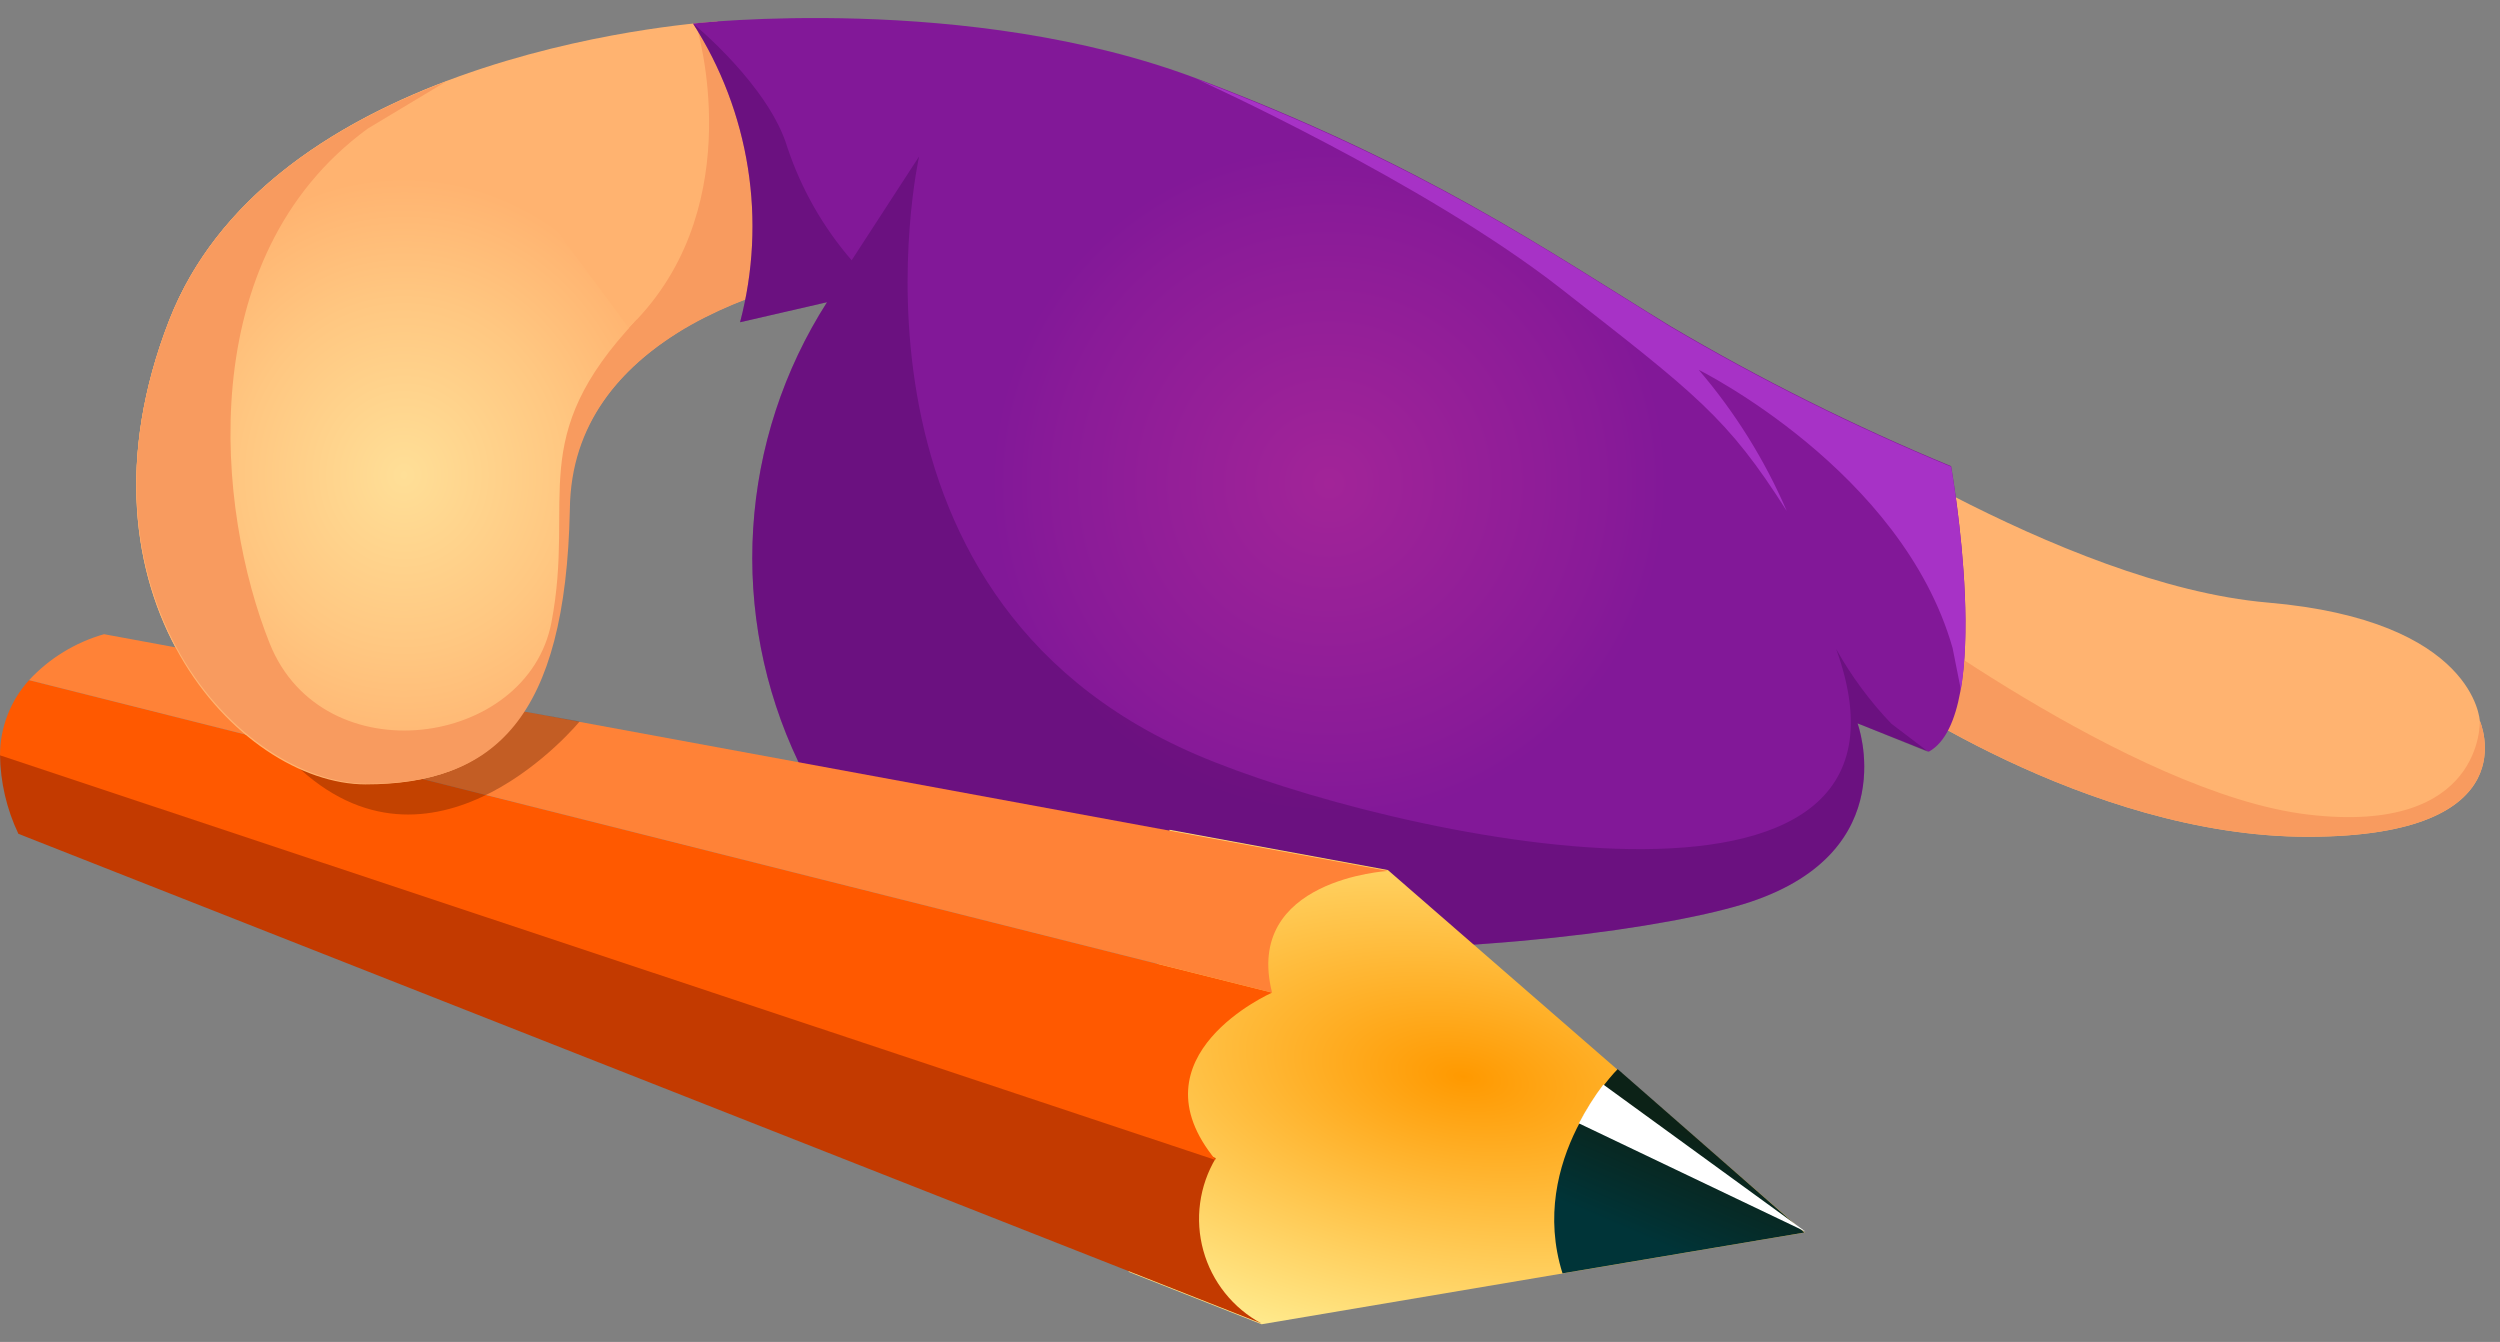 <svg width="136" height="73" viewBox="0 0 136 73" fill="none" xmlns="http://www.w3.org/2000/svg">
<rect x="0" y="0" width="136" height="73" fill="#808080" stroke="none"/>
<path d="M39 1.17C39 1.17 15 2.51 9.2 17.44C3.4 32.37 13 42.67 19.89 42.67C26.78 42.67 30.69 39.14 30.89 27.74C31.09 16.34 47.05 14.63 47.05 14.63L101.78 37.16C101.78 37.16 113.43 45.53 125.56 45.52C137.69 45.51 134.9 39.21 134.9 39.21C134.9 39.21 134.65 33.75 123.37 32.78C112.09 31.81 97.52 21.88 97.52 21.88L39 1.17Z" fill="#FFB370"/>
<path d="M20 7C10.43 14 11.78 27.78 14.67 35C17.56 42.22 28.7 40.68 30 33.85C31.3 27.02 28.53 23.85 34.64 17.39C40.75 10.93 37.92 1.55 37.92 1.55L39.42 2.84L40.89 2.5L47.09 14.63C47.09 14.63 31.16 16.34 30.92 27.74C30.68 39.14 26.81 42.67 19.92 42.67C13.03 42.67 3.39 32.36 9.2 17.44C11.82 10.72 18.12 6.76 24.26 4.44L20 7Z" fill="#F89B5F"/>
<path d="M101.78 37.16C101.78 37.16 113.43 45.53 125.56 45.52C137.69 45.51 134.9 39.21 134.9 39.21C134.9 39.21 135.16 45.46 125.54 44.31C115.92 43.16 101.78 32.39 101.78 32.39V37.16Z" fill="#F89B5F"/>
<path d="M101.05 39.35C101.05 39.35 103.6 46.26 95.23 49.06C86.86 51.86 49.86 55.39 43.43 41.44C41.546 37.483 40.701 33.112 40.974 28.738C41.247 24.364 42.629 20.132 44.99 16.44L40.26 17.53C40.982 14.792 41.128 11.933 40.687 9.136C40.246 6.339 39.229 3.664 37.7 1.28C37.7 1.28 52.7 -0.42 65.12 4.28C77.54 8.98 84.12 13.61 90.85 17.73C95.761 20.629 100.871 23.179 106.14 25.36C106.14 25.36 108.54 38.9 104.93 40.89L101.05 39.35Z" fill="url(#paint0_radial_0_1)"/>
<path d="M106.67 37.51C107.46 32.85 106.14 25.39 106.14 25.39C100.871 23.209 95.761 20.659 90.85 17.76C84.17 13.64 77.5 9 65.12 4.31C65.12 4.31 77.52 9.92 84.9 15.69C92.28 21.46 93.96 22.69 97.2 27.8C95.999 25.014 94.384 22.425 92.41 20.12C92.41 20.12 103.47 25.6 106.22 35.25L106.67 37.51Z" fill="#A732C6"/>
<path opacity="0.35" d="M104.93 40.92L101.05 39.35C101.05 39.35 103.6 46.26 95.23 49.06C86.86 51.86 49.86 55.39 43.43 41.44C41.546 37.483 40.701 33.112 40.974 28.738C41.247 24.364 42.629 20.132 44.99 16.44L40.26 17.53C40.982 14.792 41.128 11.933 40.687 9.136C40.246 6.339 39.229 3.663 37.7 1.28C37.7 1.28 41.84 4.66 42.84 8.04C43.593 10.288 44.779 12.367 46.33 14.16L50 8.51C50 8.51 44.67 32.28 65.08 41.05C75.47 45.52 105.98 52.2 99.89 35.31C100.714 36.785 101.722 38.149 102.89 39.37L104.93 40.92Z" fill="#400454"/>
<path d="M75.5 47.33L98.18 67.05L68.63 72.04L61.4 69.19L63.62 45.14L75.5 47.33Z" fill="url(#paint1_radial_0_1)"/>
<path d="M85 69.27L98.16 67.05L88 58.16C88 58.16 83.06 63.08 85 69.27Z" fill="url(#paint2_linear_0_1)"/>
<path d="M85.89 61.11C86.275 60.371 86.719 59.666 87.22 59L98.22 67L85.89 61.11Z" fill="white"/>
<path d="M0 41.05C0.019 42.542 0.36 44.012 1 45.36L68.63 72C67.861 71.587 67.184 71.022 66.64 70.34C66.095 69.658 65.694 68.873 65.462 68.032C65.229 67.191 65.169 66.311 65.286 65.446C65.402 64.582 65.693 63.749 66.14 63L0 41.05Z" fill="#C33A00"/>
<path d="M69.2 54C69.2 54 61.44 57.42 66.14 63.11L0 41.09C0.002 39.578 0.565 38.12 1.58 37L69.2 54Z" fill="#FF5900"/>
<path d="M69.2 54C67.64 47.82 75.51 47.38 75.51 47.38L5.66 34.5C4.097 34.945 2.686 35.809 1.58 37L69.2 54Z" fill="#FF8237"/>
<path opacity="0.35" d="M31.53 39.25C31.53 39.25 23.84 48.62 16.35 41.86C8.86 35.1 19 37 19 37L31.53 39.25Z" fill="#541700"/>
<path d="M24.26 4.43C18.12 6.76 11.82 10.72 9.2 17.43C3.39 32.36 13 42.67 19.89 42.67C26.78 42.67 30.69 39.14 30.89 27.74C30.919 26.084 31.326 24.456 32.08 22.981C32.834 21.507 33.914 20.224 35.24 19.23" fill="url(#paint3_radial_0_1)"/>
<path d="M37 18C33.8 20 31.05 23 31 27.71C30.77 39.11 26.89 42.64 20 42.64C13.11 42.64 3.39 32.36 9.2 17.44C11.82 10.72 18.12 6.76 24.26 4.44L20 7C10.43 14 11.78 27.78 14.67 35C17.56 42.22 28.7 40.68 30 33.85C31.3 27.02 28.53 23.85 34.64 17.39" fill="#F89B5F"/>
<defs>
<radialGradient id="paint0_radial_0_1" cx="0" cy="0" r="1" gradientUnits="userSpaceOnUse" gradientTransform="translate(72.31 26.3) scale(30.32)">
<stop stop-color="#A22498"/>
<stop offset="0.48" stop-color="#8A1B98"/>
<stop offset="0.61" stop-color="#821898"/>
</radialGradient>
<radialGradient id="paint1_radial_0_1" cx="0" cy="0" r="1" gradientUnits="userSpaceOnUse" gradientTransform="translate(79.604 58.576) rotate(-80.62) scale(17.4 34.278)">
<stop stop-color="#FF9900"/>
<stop offset="1" stop-color="#FFF39C"/>
</radialGradient>
<linearGradient id="paint2_linear_0_1" x1="89.57" y1="69.76" x2="92.87" y2="62.1" gradientUnits="userSpaceOnUse">
<stop offset="0.26" stop-color="#003438"/>
<stop offset="1" stop-color="#0C2217"/>
</linearGradient>
<radialGradient id="paint3_radial_0_1" cx="0" cy="0" r="1" gradientUnits="userSpaceOnUse" gradientTransform="translate(21.97 25.842) rotate(0.573) scale(14.981 16.179)">
<stop stop-color="#FFDF97"/>
<stop offset="0.59" stop-color="#FFC781"/>
<stop offset="1" stop-color="#FFB370"/>
</radialGradient>
</defs>
</svg>
